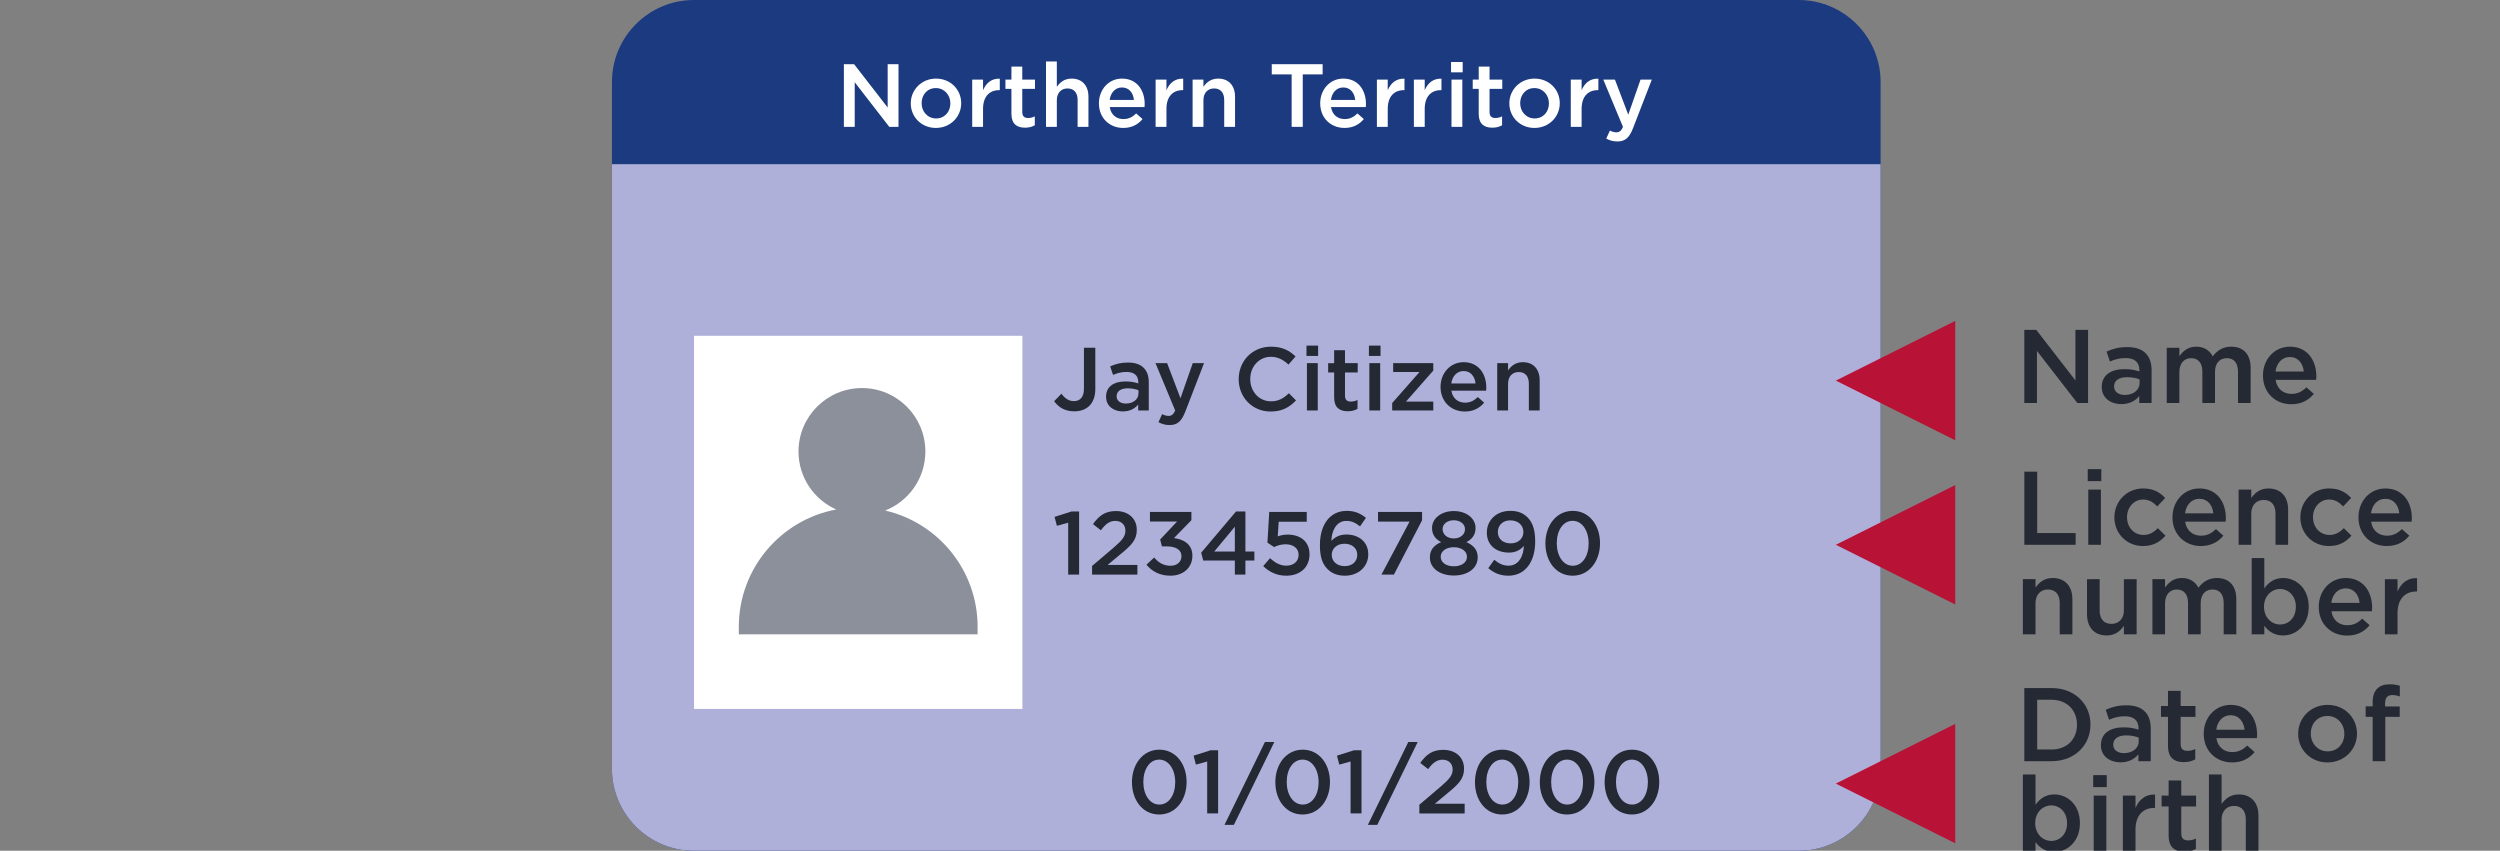 <svg height="114" viewBox="0 0 335 114" width="335" xmlns="http://www.w3.org/2000/svg" xmlns:xlink="http://www.w3.org/1999/xlink"><rect x="0" y="0" width="335" height="114" fill="#808080" stroke="none"/><clipPath id="a"><path d="m335 0v114h-335v-114z"/></clipPath><clipPath id="b"><path d="m159 0c6.075 0 11 4.925 11 11v92c0 6.075-4.925 11-11 11h-148c-6.075 0-11-4.925-11-11v-92c0-6.075 4.925-11 11-11z"/></clipPath><clipPath id="c"><path d="m170 0v81c0 6.075-4.925 11-11 11h-148c-6.075 0-11-4.925-11-11v-81z"/></clipPath><clipPath id="d"><path d="m1.596 0 5.25 6.776v-6.776h1.694v9.8h-1.442l-5.404-6.972v6.972h-1.694v-9.8z"/></clipPath><clipPath id="e"><path d="m3.43 0c1.106 0 1.932.294 2.45.826.546.532.798 1.316.798 2.282v4.382h-1.652v-.924c-.504.602-1.274 1.078-2.408 1.078-1.386 0-2.618-.798-2.618-2.282v-.028c0-1.596 1.246-2.38 3.052-2.38.826 0 1.414.126 1.988.308v-.182c0-1.05-.644-1.61-1.834-1.61-.826 0-1.442.182-2.114.462l-.448-1.33c.812-.364 1.61-.602 2.786-.602zm-.042 4.032c-1.092 0-1.736.462-1.736 1.232v.028c0 .714.63 1.12 1.442 1.12 1.12 0 1.974-.644 1.974-1.582v-.504c-.434-.168-1.008-.294-1.68-.294z"/></clipPath><clipPath id="f"><path d="m8.652 0c1.61 0 2.59 1.022 2.59 2.828v4.718h-1.694v-4.2c0-1.176-.546-1.806-1.498-1.806-.924 0-1.582.644-1.582 1.834v4.172h-1.694v-4.214c0-1.148-.56-1.792-1.498-1.792s-1.582.7-1.582 1.834v4.172h-1.694v-7.392h1.694v1.12c.476-.658 1.12-1.274 2.254-1.274 1.064 0 1.82.518 2.212 1.302.588-.784 1.372-1.302 2.492-1.302z"/></clipPath><clipPath id="g"><path d="m3.612 0c2.352 0 3.542 1.848 3.542 3.976 0 .154-.014.308-.028.476h-5.432c.182 1.204 1.036 1.876 2.128 1.876.826 0 1.414-.308 2.002-.882l.994.882c-.7.84-1.666 1.386-3.024 1.386-2.142 0-3.794-1.554-3.794-3.836v-.028c0-2.114 1.498-3.85 3.612-3.85zm-.014 1.386c-1.036 0-1.764.798-1.918 1.946h3.794c-.112-1.092-.756-1.946-1.876-1.946z"/></clipPath><clipPath id="h"><path d="m1.722 0v8.232h5.152v1.568h-6.874v-9.8z"/></clipPath><clipPath id="i"><path d="m1.764 2.744v7.392h-1.694v-7.392zm.056-2.744v1.61h-1.82v-1.61z"/></clipPath><clipPath id="j"><path d="m3.85 0c1.386 0 2.254.518 2.954 1.274l-1.064 1.134c-.518-.546-1.064-.924-1.904-.924-1.232 0-2.142 1.064-2.142 2.352v.028c0 1.316.91 2.366 2.212 2.366.798 0 1.386-.364 1.918-.91l1.022 1.008c-.728.812-1.582 1.386-3.024 1.386-2.198 0-3.822-1.722-3.822-3.822v-.028c0-2.1 1.624-3.864 3.85-3.864z"/></clipPath><clipPath id="k"><path d="m3.612 0c2.352 0 3.542 1.848 3.542 3.976 0 .154-.014.308-.028.476h-5.432c.182 1.204 1.036 1.876 2.128 1.876.826 0 1.414-.308 2.002-.882l.994.882c-.7.84-1.666 1.386-3.024 1.386-2.142 0-3.794-1.554-3.794-3.836v-.028c0-2.114 1.498-3.85 3.612-3.85zm-.014 1.386c-1.036 0-1.764.798-1.918 1.946h3.794c-.112-1.092-.756-1.946-1.876-1.946z"/></clipPath><clipPath id="l"><path d="m4.004 0c1.666 0 2.632 1.12 2.632 2.828v4.718h-1.694v-4.2c0-1.148-.574-1.806-1.582-1.806-.98 0-1.666.686-1.666 1.834v4.172h-1.694v-7.392h1.694v1.134c.476-.686 1.162-1.288 2.31-1.288z"/></clipPath><clipPath id="m"><path d="m3.85 0c1.386 0 2.254.518 2.954 1.274l-1.064 1.134c-.518-.546-1.064-.924-1.904-.924-1.232 0-2.142 1.064-2.142 2.352v.028c0 1.316.91 2.366 2.212 2.366.798 0 1.386-.364 1.918-.91l1.022 1.008c-.728.812-1.582 1.386-3.024 1.386-2.198 0-3.822-1.722-3.822-3.822v-.028c0-2.1 1.624-3.864 3.85-3.864z"/></clipPath><clipPath id="n"><path d="m3.612 0c2.352 0 3.542 1.848 3.542 3.976 0 .154-.014.308-.028.476h-5.432c.182 1.204 1.036 1.876 2.128 1.876.826 0 1.414-.308 2.002-.882l.994.882c-.7.84-1.666 1.386-3.024 1.386-2.142 0-3.794-1.554-3.794-3.836v-.028c0-2.114 1.498-3.85 3.612-3.85zm-.014 1.386c-1.036 0-1.764.798-1.918 1.946h3.794c-.112-1.092-.756-1.946-1.876-1.946z"/></clipPath><clipPath id="o"><path d="m4.004 0c1.666 0 2.632 1.12 2.632 2.828v4.718h-1.694v-4.2c0-1.148-.574-1.806-1.582-1.806-.98 0-1.666.686-1.666 1.834v4.172h-1.694v-7.392h1.694v1.134c.476-.686 1.162-1.288 2.31-1.288z"/></clipPath><clipPath id="p"><path d="m1.694 0v4.2c0 1.148.574 1.792 1.582 1.792.98 0 1.666-.672 1.666-1.82v-4.172h1.708v7.392h-1.708v-1.148c-.476.7-1.162 1.302-2.31 1.302-1.666 0-2.632-1.12-2.632-2.842v-4.704z"/></clipPath><clipPath id="q"><path d="m8.652 0c1.61 0 2.59 1.022 2.59 2.828v4.718h-1.694v-4.2c0-1.176-.546-1.806-1.498-1.806-.924 0-1.582.644-1.582 1.834v4.172h-1.694v-4.214c0-1.148-.56-1.792-1.498-1.792s-1.582.7-1.582 1.834v4.172h-1.694v-7.392h1.694v1.12c.476-.658 1.12-1.274 2.254-1.274 1.064 0 1.82.518 2.212 1.302.588-.784 1.372-1.302 2.492-1.302z"/></clipPath><clipPath id="r"><path d="m1.694 0v4.06c.546-.77 1.316-1.386 2.52-1.386 1.736 0 3.43 1.372 3.43 3.836v.028c0 2.45-1.68 3.836-3.43 3.836-1.232 0-2.002-.616-2.52-1.302v1.148h-1.694v-10.22zm2.114 4.144c-1.148 0-2.156.952-2.156 2.366v.028c0 1.414 1.008 2.366 2.156 2.366 1.162 0 2.114-.91 2.114-2.366v-.028c0-1.428-.966-2.366-2.114-2.366z"/></clipPath><clipPath id="s"><path d="m3.612 0c2.352 0 3.542 1.848 3.542 3.976 0 .154-.014.308-.028.476h-5.432c.182 1.204 1.036 1.876 2.128 1.876.826 0 1.414-.308 2.002-.882l.994.882c-.7.84-1.666 1.386-3.024 1.386-2.142 0-3.794-1.554-3.794-3.836v-.028c0-2.114 1.498-3.85 3.612-3.85zm-.014 1.386c-1.036 0-1.764.798-1.918 1.946h3.794c-.112-1.092-.756-1.946-1.876-1.946z"/></clipPath><clipPath id="t"><path d="m4.11.001.202.002v1.792h-.098c-1.484 0-2.52.966-2.52 2.926v2.814h-1.694v-7.392h1.694v1.666c.462-1.106 1.316-1.862 2.618-1.806z"/></clipPath><clipPath id="u"><path d="m3.654 0c3.08 0 5.208 2.114 5.208 4.872v.028c0 2.758-2.128 4.9-5.208 4.9h-3.654v-9.8zm0 1.568h-1.932v6.664h1.932c2.058 0 3.402-1.386 3.402-3.304v-.028c0-1.918-1.344-3.332-3.402-3.332z"/></clipPath><clipPath id="v"><path d="m3.43 0c1.106 0 1.932.294 2.45.826.546.532.798 1.316.798 2.282v4.382h-1.652v-.924c-.504.602-1.274 1.078-2.408 1.078-1.386 0-2.618-.798-2.618-2.282v-.028c0-1.596 1.246-2.38 3.052-2.38.826 0 1.414.126 1.988.308v-.182c0-1.05-.644-1.61-1.834-1.61-.826 0-1.442.182-2.114.462l-.448-1.33c.812-.364 1.61-.602 2.786-.602zm-.042 4.032c-1.092 0-1.736.462-1.736 1.232v.028c0 .714.63 1.12 1.442 1.12 1.12 0 1.974-.644 1.974-1.582v-.504c-.434-.168-1.008-.294-1.68-.294z"/></clipPath><clipPath id="w"><path d="m2.632 0v2.03h1.988v1.456h-1.988v3.626c0 .658.336.924.91.924.378 0 .714-.084 1.05-.252v1.386c-.42.238-.882.378-1.526.378-1.246 0-2.128-.546-2.128-2.17v-3.892h-.938v-1.456h.938v-2.03z"/></clipPath><clipPath id="x"><path d="m3.612 0c2.352 0 3.542 1.848 3.542 3.976 0 .154-.014.308-.028.476h-5.432c.182 1.204 1.036 1.876 2.128 1.876.826 0 1.414-.308 2.002-.882l.994.882c-.7.84-1.666 1.386-3.024 1.386-2.142 0-3.794-1.554-3.794-3.836v-.028c0-2.114 1.498-3.85 3.612-3.85zm-.014 1.386c-1.036 0-1.764.798-1.918 1.946h3.794c-.112-1.092-.756-1.946-1.876-1.946z"/></clipPath><clipPath id="y"><path d="m3.948 0c2.268 0 3.934 1.722 3.934 3.836v.028c0 2.1-1.68 3.85-3.962 3.85-2.254 0-3.92-1.722-3.92-3.822v-.028c0-2.114 1.68-3.864 3.948-3.864zm-.028 1.484c-1.358 0-2.226 1.064-2.226 2.352v.028c0 1.288.938 2.366 2.254 2.366 1.372 0 2.24-1.064 2.24-2.338v-.028c0-1.302-.938-2.38-2.268-2.38z"/></clipPath><clipPath id="z"><path d="m3.206 0c.588 0 .994.084 1.372.196v1.428c-.336-.112-.63-.182-.994-.182-.644 0-.98.35-.98 1.12v.406h1.96v1.4h-1.932v5.936h-1.694v-5.936h-.938v-1.414h.938v-.546c0-.812.21-1.428.602-1.82s.938-.588 1.666-.588z"/></clipPath><clipPath id="A"><path d="m1.694 0v4.06c.546-.77 1.316-1.386 2.52-1.386 1.736 0 3.43 1.372 3.43 3.836v.028c0 2.45-1.68 3.836-3.43 3.836-1.232 0-2.002-.616-2.52-1.302v1.148h-1.694v-10.22zm2.114 4.144c-1.148 0-2.156.952-2.156 2.366v.028c0 1.414 1.008 2.366 2.156 2.366 1.162 0 2.114-.91 2.114-2.366v-.028c0-1.428-.966-2.366-2.114-2.366z"/></clipPath><clipPath id="B"><path d="m1.764 2.744v7.392h-1.694v-7.392zm.056-2.744v1.61h-1.82v-1.61z"/></clipPath><clipPath id="C"><path d="m4.11.001.202.002v1.792h-.098c-1.484 0-2.52.966-2.52 2.926v2.814h-1.694v-7.392h1.694v1.666c.462-1.106 1.316-1.862 2.618-1.806z"/></clipPath><clipPath id="D"><path d="m2.632 0v2.03h1.988v1.456h-1.988v3.626c0 .658.336.924.91.924.378 0 .714-.084 1.05-.252v1.386c-.42.238-.882.378-1.526.378-1.246 0-2.128-.546-2.128-2.17v-3.892h-.938v-1.456h.938v-2.03z"/></clipPath><clipPath id="E"><path d="m1.694 0v3.962c.476-.686 1.162-1.288 2.31-1.288 1.666 0 2.632 1.12 2.632 2.828v4.718h-1.694v-4.2c0-1.148-.574-1.806-1.582-1.806-.98 0-1.666.686-1.666 1.834v4.172h-1.694v-10.22z"/></clipPath><clipPath id="F"><path d="m3.672 0c2.196 0 3.648 1.92 3.648 4.32v.024c0 2.4-1.464 4.344-3.672 4.344s-3.648-1.92-3.648-4.32v-.024c0-2.4 1.464-4.344 3.672-4.344zm-.024 1.332c-1.296 0-2.124 1.32-2.124 2.988v.024c0 1.656.84 3.012 2.148 3.012s2.124-1.344 2.124-2.988v-.024c0-1.656-.852-3.012-2.148-3.012z"/></clipPath><clipPath id="G"><path d="m3.288 0v8.46h-1.464v-6.96l-1.512.42-.312-1.2 2.268-.72z"/></clipPath><clipPath id="H"><path d="m6.684 0-5.424 11.112h-1.26l5.424-11.112z"/></clipPath><clipPath id="I"><path d="m3.672 0c2.196 0 3.648 1.92 3.648 4.32v.024c0 2.4-1.464 4.344-3.672 4.344s-3.648-1.92-3.648-4.32v-.024c0-2.4 1.464-4.344 3.672-4.344zm-.024 1.332c-1.296 0-2.124 1.32-2.124 2.988v.024c0 1.656.84 3.012 2.148 3.012s2.124-1.344 2.124-2.988v-.024c0-1.656-.852-3.012-2.148-3.012z"/></clipPath><clipPath id="J"><path d="m6.684 0-5.424 11.112h-1.26l5.424-11.112z"/></clipPath><clipPath id="K"><path d="m3.216 0c1.644 0 2.772 1.008 2.772 2.508v.024c0 1.32-.696 2.04-2.184 3.252l-1.728 1.44h3.996v1.296h-6.072v-1.164l2.892-2.46c1.152-.984 1.572-1.512 1.572-2.268 0-.828-.588-1.308-1.356-1.308s-1.296.42-1.932 1.26l-1.056-.828c.804-1.116 1.596-1.752 3.096-1.752z"/></clipPath><clipPath id="L"><path d="m3.672 0c2.196 0 3.648 1.92 3.648 4.32v.024c0 2.4-1.464 4.344-3.672 4.344s-3.648-1.92-3.648-4.32v-.024c0-2.4 1.464-4.344 3.672-4.344zm-.024 1.332c-1.296 0-2.124 1.32-2.124 2.988v.024c0 1.656.84 3.012 2.148 3.012s2.124-1.344 2.124-2.988v-.024c0-1.656-.852-3.012-2.148-3.012z"/></clipPath><clipPath id="M"><path d="m3.672 0c2.196 0 3.648 1.92 3.648 4.32v.024c0 2.4-1.464 4.344-3.672 4.344s-3.648-1.92-3.648-4.32v-.024c0-2.4 1.464-4.344 3.672-4.344zm-.024 1.332c-1.296 0-2.124 1.32-2.124 2.988v.024c0 1.656.84 3.012 2.148 3.012s2.124-1.344 2.124-2.988v-.024c0-1.656-.852-3.012-2.148-3.012z"/></clipPath><clipPath id="N"><path d="m5.52 0v5.544c0 .996-.3 1.74-.792 2.232s-1.2.744-2.04.744c-1.296 0-2.136-.6-2.688-1.356l.972-1.008c.492.636.984.996 1.692.996.792 0 1.332-.528 1.332-1.656v-5.496z"/></clipPath><clipPath id="O"><path d="m2.94 0c.948 0 1.656.252 2.1.708.468.456.684 1.128.684 1.956v3.756h-1.416v-.792c-.432.516-1.092.924-2.064.924-1.188 0-2.244-.684-2.244-1.956v-.024c0-1.368 1.068-2.04 2.616-2.04.708 0 1.212.108 1.704.264v-.156c0-.9-.552-1.38-1.572-1.38-.708 0-1.236.156-1.812.396l-.384-1.14c.696-.312 1.38-.516 2.388-.516zm-.036 3.456c-.936 0-1.488.396-1.488 1.056v.024c0 .612.54.96 1.236.96.96 0 1.692-.552 1.692-1.356v-.432c-.372-.144-.864-.252-1.44-.252z"/></clipPath><clipPath id="P"><path d="m1.56 0 1.788 4.704 1.644-4.704h1.512l-2.52 6.516c-.504 1.296-1.068 1.776-2.088 1.776-.6 0-1.056-.144-1.5-.384l.492-1.08c.264.144.552.24.852.24.408 0 .66-.18.9-.72l-2.64-6.348z"/></clipPath><clipPath id="Q"><path d="m4.332 0c1.548 0 2.484.54 3.288 1.308l-.948 1.092c-.672-.624-1.392-1.044-2.352-1.044-1.596 0-2.772 1.32-2.772 2.964v.024c0 1.644 1.164 2.976 2.772 2.976 1.032 0 1.692-.408 2.412-1.08l.948.96c-.876.912-1.836 1.488-3.408 1.488-2.448 0-4.272-1.908-4.272-4.32v-.024c0-2.388 1.788-4.344 4.332-4.344z"/></clipPath><clipPath id="R"><path d="m1.512 2.352v6.336h-1.452v-6.336zm.048-2.352v1.38h-1.56v-1.38z"/></clipPath><clipPath id="S"><path d="m2.256 0v1.74h1.704v1.248h-1.704v3.108c0 .564.288.792.78.792.324 0 .612-.072.9-.216v1.188c-.36.204-.756.324-1.308.324-1.068 0-1.824-.468-1.824-1.86v-3.336h-.804v-1.248h.804v-1.74z"/></clipPath><clipPath id="T"><path d="m5.508 0v.996l-3.66 4.152h3.66v1.188h-5.508v-.996l3.66-4.152h-3.528v-1.188z"/></clipPath><clipPath id="U"><path d="m3.096 0c2.016 0 3.036 1.584 3.036 3.408 0 .132-.012.264-.024.408h-4.656c.156 1.032.888 1.608 1.824 1.608.708 0 1.212-.264 1.716-.756l.852.756c-.6.72-1.428 1.188-2.592 1.188-1.836 0-3.252-1.332-3.252-3.288v-.024c0-1.812 1.284-3.3 3.096-3.3zm-.012 1.188c-.888 0-1.512.684-1.644 1.668h3.252c-.096-.936-.648-1.668-1.608-1.668z"/></clipPath><clipPath id="V"><path d="m3.432 0c1.428 0 2.256.96 2.256 2.424v4.044h-1.452v-3.6c0-.984-.492-1.548-1.356-1.548-.84 0-1.428.588-1.428 1.572v3.576h-1.452v-6.336h1.452v.972c.408-.588.996-1.104 1.98-1.104z"/></clipPath><clipPath id="W"><path d="m3.288 0v8.46h-1.464v-6.96l-1.512.42-.312-1.2 2.268-.72z"/></clipPath><clipPath id="X"><path d="m3.216 0c1.644 0 2.772 1.008 2.772 2.508v.024c0 1.32-.696 2.04-2.184 3.252l-1.728 1.44h3.996v1.296h-6.072v-1.164l2.892-2.46c1.152-.984 1.572-1.512 1.572-2.268 0-.828-.588-1.308-1.356-1.308s-1.296.42-1.932 1.26l-1.056-.828c.804-1.116 1.596-1.752 3.096-1.752z"/></clipPath><clipPath id="Y"><path d="m6.024 0v1.104l-2.34 2.4c1.272.156 2.472.804 2.472 2.352v.024c0 1.548-1.188 2.664-2.94 2.664-1.464 0-2.508-.612-3.216-1.476l1.032-.96c.6.708 1.272 1.104 2.208 1.104.828 0 1.452-.504 1.452-1.272v-.024c0-.828-.756-1.296-1.932-1.296h-.684l-.24-.924 2.268-2.412h-3.636v-1.284z"/></clipPath><clipPath id="Z"><path d="m5.928 0v5.364h1.2v1.212h-1.2v1.884h-1.416v-1.884h-4.236l-.276-1.056 4.668-5.52zm-1.416 2.04-2.76 3.324h2.76z"/></clipPath><clipPath id="aa"><path d="m5.832 0v1.308h-3.756l-.132 1.968c.396-.144.768-.24 1.332-.24 1.632 0 2.928.864 2.928 2.64v.024c0 1.716-1.26 2.844-3.12 2.844-1.284 0-2.292-.516-3.084-1.284l.912-1.068c.672.624 1.38 1.008 2.16 1.008 1.008 0 1.668-.576 1.668-1.452v-.024c0-.852-.72-1.392-1.74-1.392-.6 0-1.116.168-1.548.372l-.888-.588.24-4.116z"/></clipPath><clipPath id="ab"><path d="m3.6 0c1.092 0 1.836.348 2.568.936l-.792 1.14c-.588-.456-1.08-.732-1.824-.732-1.464 0-1.992 1.524-2.016 2.676.492-.516 1.116-.852 2.016-.852 1.62 0 2.928.96 2.928 2.64v.024c0 1.668-1.356 2.856-3.12 2.856-1.032 0-1.776-.324-2.34-.888-.636-.636-1.02-1.512-1.02-3.204v-.024c0-2.568 1.224-4.572 3.6-4.572zm-.312 4.404c-1.044 0-1.704.672-1.704 1.476v.024c0 .852.696 1.5 1.74 1.5s1.68-.648 1.68-1.512v-.024c0-.84-.672-1.464-1.716-1.464z"/></clipPath><clipPath id="ac"><path d="m5.904 0v1.116l-3.78 7.284h-1.668l3.768-7.104h-4.224v-1.296z"/></clipPath><clipPath id="ad"><path d="m3.204 0c1.68 0 2.916.972 2.916 2.268v.024c0 .936-.516 1.5-1.224 1.872.924.42 1.512 1.02 1.512 2.016v.024c0 1.5-1.368 2.436-3.204 2.436s-3.204-.96-3.204-2.412v-.024c0-1.008.564-1.644 1.512-2.04-.708-.372-1.224-.936-1.224-1.872v-.024c0-1.284 1.236-2.268 2.916-2.268zm0 4.848c-.996 0-1.752.504-1.752 1.272v.024c0 .684.648 1.26 1.752 1.26s1.764-.564 1.764-1.26v-.024c0-.768-.768-1.272-1.764-1.272zm0-3.612c-.9 0-1.5.528-1.5 1.164v.024c0 .732.636 1.248 1.5 1.248s1.5-.516 1.5-1.236v-.024c0-.648-.6-1.176-1.5-1.176z"/></clipPath><clipPath id="ae"><path d="m3.132 0c1.056 0 1.74.3 2.34.888.612.624 1.008 1.548 1.008 3.204v.024c0 2.7-1.332 4.572-3.6 4.572-1.164 0-1.98-.42-2.688-1.008l.804-1.128c.636.528 1.2.792 1.92.792 1.488 0 2.028-1.536 2.04-2.652-.468.564-1.116.9-1.98.9-1.788 0-2.976-1.044-2.976-2.664v-.024c0-1.644 1.272-2.904 3.132-2.904zm.012 1.272c-1.044 0-1.668.696-1.668 1.56v.024c0 .876.672 1.5 1.716 1.5 1.068 0 1.704-.696 1.704-1.512v-.024c0-.876-.684-1.548-1.752-1.548z"/></clipPath><clipPath id="af"><path d="m3.672 0c2.196 0 3.648 1.92 3.648 4.32v.024c0 2.4-1.464 4.344-3.672 4.344s-3.648-1.92-3.648-4.32v-.024c0-2.4 1.464-4.344 3.672-4.344zm-.024 1.332c-1.296 0-2.124 1.32-2.124 2.988v.024c0 1.656.84 3.012 2.148 3.012s2.124-1.344 2.124-2.988v-.024c0-1.656-.852-3.012-2.148-3.012z"/></clipPath><clipPath id="ag"><path d="m8 0 8 16h-16z"/></clipPath><clipPath id="ah"><path d="m44 0v50h-44v-50z"/></clipPath><clipPath id="ai"><path d="m16.5 0c4.694 0 8.5 3.806 8.5 8.5 0 3.595-2.231 6.668-5.385 7.911 7.095 1.638 12.385 7.996 12.385 15.589v1h-32v-1c0-7.83 5.624-14.346 13.053-15.729-2.977-1.321-5.053-4.304-5.053-7.771 0-4.694 3.806-8.5 8.5-8.5z"/></clipPath><clipPath id="aj"><path d="m1.368 0 4.5 5.808v-5.808h1.452v8.4h-1.236l-4.632-5.976v5.976h-1.452v-8.4z"/></clipPath><clipPath id="ak"><path d="m3.384 0c1.944 0 3.372 1.476 3.372 3.288v.024c0 1.8-1.44 3.3-3.396 3.3-1.932 0-3.36-1.476-3.36-3.276v-.024c0-1.812 1.44-3.312 3.384-3.312zm-.024 1.272c-1.164 0-1.908.912-1.908 2.016v.024c0 1.104.804 2.028 1.932 2.028 1.176 0 1.92-.912 1.92-2.004v-.024c0-1.116-.804-2.04-1.944-2.04z"/></clipPath><clipPath id="al"><path d="m3.503.001.193.001v1.536h-.084c-1.272 0-2.16.828-2.16 2.508v2.412h-1.452v-6.336h1.452v1.428c.396-.948 1.128-1.596 2.244-1.548z"/></clipPath><clipPath id="am"><path d="m2.256 0v1.74h1.704v1.248h-1.704v3.108c0 .564.288.792.78.792.324 0 .612-.072.9-.216v1.188c-.36.204-.756.324-1.308.324-1.068 0-1.824-.468-1.824-1.86v-3.336h-.804v-1.248h.804v-1.74z"/></clipPath><clipPath id="an"><path d="m1.452 0v3.396c.408-.588.996-1.104 1.98-1.104 1.428 0 2.256.96 2.256 2.424v4.044h-1.452v-3.6c0-.984-.492-1.548-1.356-1.548-.84 0-1.428.588-1.428 1.572v3.576h-1.452v-8.76z"/></clipPath><clipPath id="ao"><path d="m3.096 0c2.016 0 3.036 1.584 3.036 3.408 0 .132-.012.264-.024.408h-4.656c.156 1.032.888 1.608 1.824 1.608.708 0 1.212-.264 1.716-.756l.852.756c-.6.72-1.428 1.188-2.592 1.188-1.836 0-3.252-1.332-3.252-3.288v-.024c0-1.812 1.284-3.3 3.096-3.3zm-.012 1.188c-.888 0-1.512.684-1.644 1.668h3.252c-.096-.936-.648-1.668-1.608-1.668z"/></clipPath><clipPath id="ap"><path d="m3.503.001.193.001v1.536h-.084c-1.272 0-2.16.828-2.16 2.508v2.412h-1.452v-6.336h1.452v1.428c.396-.948 1.128-1.596 2.244-1.548z"/></clipPath><clipPath id="aq"><path d="m3.432 0c1.428 0 2.256.96 2.256 2.424v4.044h-1.452v-3.6c0-.984-.492-1.548-1.356-1.548-.84 0-1.428.588-1.428 1.572v3.576h-1.452v-6.336h1.452v.972c.408-.588.996-1.104 1.98-1.104z"/></clipPath><clipPath id="ar"><path d="m6.816 0v1.368h-2.664v7.032h-1.488v-7.032h-2.664v-1.368z"/></clipPath><clipPath id="as"><path d="m3.096 0c2.016 0 3.036 1.584 3.036 3.408 0 .132-.012.264-.024.408h-4.656c.156 1.032.888 1.608 1.824 1.608.708 0 1.212-.264 1.716-.756l.852.756c-.6.72-1.428 1.188-2.592 1.188-1.836 0-3.252-1.332-3.252-3.288v-.024c0-1.812 1.284-3.3 3.096-3.3zm-.012 1.188c-.888 0-1.512.684-1.644 1.668h3.252c-.096-.936-.648-1.668-1.608-1.668z"/></clipPath><clipPath id="at"><path d="m3.503.001.193.001v1.536h-.084c-1.272 0-2.16.828-2.16 2.508v2.412h-1.452v-6.336h1.452v1.428c.396-.948 1.128-1.596 2.244-1.548z"/></clipPath><clipPath id="au"><path d="m3.503.001.193.001v1.536h-.084c-1.272 0-2.16.828-2.16 2.508v2.412h-1.452v-6.336h1.452v1.428c.396-.948 1.128-1.596 2.244-1.548z"/></clipPath><clipPath id="av"><path d="m1.512 2.352v6.336h-1.452v-6.336zm.048-2.352v1.38h-1.56v-1.38z"/></clipPath><clipPath id="aw"><path d="m2.256 0v1.74h1.704v1.248h-1.704v3.108c0 .564.288.792.78.792.324 0 .612-.072.9-.216v1.188c-.36.204-.756.324-1.308.324-1.068 0-1.824-.468-1.824-1.86v-3.336h-.804v-1.248h.804v-1.74z"/></clipPath><clipPath id="ax"><path d="m3.384 0c1.944 0 3.372 1.476 3.372 3.288v.024c0 1.8-1.44 3.3-3.396 3.3-1.932 0-3.36-1.476-3.36-3.276v-.024c0-1.812 1.44-3.312 3.384-3.312zm-.024 1.272c-1.164 0-1.908.912-1.908 2.016v.024c0 1.104.804 2.028 1.932 2.028 1.176 0 1.92-.912 1.92-2.004v-.024c0-1.116-.804-2.04-1.944-2.04z"/></clipPath><clipPath id="ay"><path d="m1.56 0 1.788 4.704 1.644-4.704h1.512l-2.52 6.516c-.504 1.296-1.068 1.776-2.088 1.776-.6 0-1.056-.144-1.5-.384l.492-1.08c.264.144.552.24.852.24.408 0 .66-.18.9-.72l-2.64-6.348z"/></clipPath><g clip-path="url(#a)"><g transform="translate(82)"><g clip-path="url(#b)"><path d="m0 0h170v114h-170z" fill="#1b3a7f"/></g><g clip-path="url(#c)" transform="translate(0 22)"><path d="m0 0h170v92h-170z" fill="#afb0da"/></g><g transform="translate(189.26 44.2)"><g clip-path="url(#d)"><path d="m0 0h8.54v9.8h-8.54z" fill="#242934"/></g><g clip-path="url(#e)" transform="translate(10.374 2.31)"><path d="m0 0h6.678v7.644h-6.678z" fill="#242934"/></g><g clip-path="url(#f)" transform="translate(19.082 2.254)"><path d="m0 0h11.242v7.546h-11.242z" fill="#242934"/></g><g clip-path="url(#g)" transform="translate(31.976 2.254)"><path d="m0 0h7.154v7.714h-7.154z" fill="#242934"/></g></g><g clip-path="url(#h)" transform="translate(189.26 63.2)"><path d="m0 0h6.874v9.8h-6.874z" fill="#242934"/></g><g clip-path="url(#i)" transform="translate(197.758 62.864)"><path d="m0 0h1.82v10.136h-1.82z" fill="#242934"/></g><g clip-path="url(#j)" transform="translate(201.328 65.454)"><path d="m0 0h6.846v7.714h-6.846z" fill="#242934"/></g><g clip-path="url(#k)" transform="translate(209.112 65.454)"><path d="m0 0h7.154v7.714h-7.154z" fill="#242934"/></g><g clip-path="url(#l)" transform="translate(217.974 65.454)"><path d="m0 0h6.636v7.546h-6.636z" fill="#242934"/></g><g clip-path="url(#m)" transform="translate(226.248 65.454)"><path d="m0 0h6.846v7.714h-6.846z" fill="#242934"/></g><g clip-path="url(#n)" transform="translate(234.032 65.454)"><path d="m0 0h7.154v7.714h-7.154z" fill="#242934"/></g><g clip-path="url(#o)" transform="translate(189.064 77.454)"><path d="m0 0h6.636v7.546h-6.636z" fill="#242934"/></g><g clip-path="url(#p)" transform="translate(197.66 77.608)"><path d="m0 0h6.65v7.546h-6.65z" fill="#242934"/></g><g clip-path="url(#q)" transform="translate(206.424 77.454)"><path d="m0 0h11.242v7.546h-11.242z" fill="#242934"/></g><g clip-path="url(#r)" transform="translate(219.724 74.78)"><path d="m0 0h7.644v10.374h-7.644z" fill="#242934"/></g><g clip-path="url(#s)" transform="translate(228.712 77.454)"><path d="m0 0h7.154v7.714h-7.154z" fill="#242934"/></g><g clip-path="url(#t)" transform="translate(237.574 77.465)"><path d="m0 0h4.312v7.535h-4.312z" fill="#242934"/></g><g clip-path="url(#u)" transform="translate(189.26 92.2)"><path d="m0 0h8.862v9.8h-8.862z" fill="#242934"/></g><g clip-path="url(#v)" transform="translate(199.522 94.51)"><path d="m0 0h6.678v7.644h-6.678z" fill="#242934"/></g><g clip-path="url(#w)" transform="translate(207.572 92.578)"><path d="m0 0h4.62v9.548h-4.62z" fill="#242934"/></g><g clip-path="url(#x)" transform="translate(213.298 94.454)"><path d="m0 0h7.154v7.714h-7.154z" fill="#242934"/></g><g clip-path="url(#y)" transform="translate(225.954 94.454)"><path d="m0 0h7.882v7.714h-7.882z" fill="#242934"/></g><g clip-path="url(#z)" transform="translate(234.998 91.696)"><path d="m0 0h4.578v10.304h-4.578z" fill="#242934"/></g><g clip-path="url(#A)" transform="translate(189.064 103.78)"><path d="m0 0h7.644v10.22h-7.644z" fill="#242934"/></g><g clip-path="url(#B)" transform="translate(198.486 103.864)"><path d="m0 0h1.82v10.136h-1.82z" fill="#242934"/></g><g clip-path="url(#C)" transform="translate(202.462 106.465)"><path d="m0 0h4.312v7.535h-4.312z" fill="#242934"/></g><g clip-path="url(#D)" transform="translate(207.656 104.578)"><path d="m0 0h4.62v9.422h-4.62z" fill="#242934"/></g><g clip-path="url(#E)" transform="translate(213.998 103.78)"><path d="m0 0h6.636v10.22h-6.636z" fill="#242934"/></g><g clip-path="url(#F)" transform="translate(69.684 100.456)"><path d="m0 0h7.32v8.688h-7.32z" fill="#242934"/></g><g clip-path="url(#G)" transform="translate(77.94 100.54)"><path d="m0 0h3.288v8.46h-3.288z" fill="#242934"/></g><g clip-path="url(#H)" transform="translate(82.08 99.424)"><path d="m0 0h6.684v11.112h-6.684z" fill="#242934"/></g><g clip-path="url(#I)" transform="translate(88.896 100.456)"><path d="m0 0h7.32v8.688h-7.32z" fill="#242934"/></g><g clip-path="url(#G)" transform="translate(97.152 100.54)"><path d="m0 0h3.288v8.46h-3.288z" fill="#242934"/></g><g clip-path="url(#J)" transform="translate(101.292 99.424)"><path d="m0 0h6.684v11.112h-6.684z" fill="#242934"/></g><g clip-path="url(#K)" transform="translate(108.192 100.48)"><path d="m0 0h6.072v8.52h-6.072z" fill="#242934"/></g><g clip-path="url(#L)" transform="translate(115.644 100.456)"><path d="m0 0h7.32v8.688h-7.32z" fill="#242934"/></g><g clip-path="url(#M)" transform="translate(124.332 100.456)"><path d="m0 0h7.32v8.688h-7.32z" fill="#242934"/></g><g clip-path="url(#L)" transform="translate(133.02 100.456)"><path d="m0 0h7.32v8.688h-7.32z" fill="#242934"/></g><g clip-path="url(#N)" transform="translate(59.252 46.6)"><path d="m0 0h5.52v8.52h-5.52z" fill="#242934"/></g><g clip-path="url(#O)" transform="translate(66.212 48.58)"><path d="m0 0h5.724v6.552h-5.724z" fill="#242934"/></g><g clip-path="url(#P)" transform="translate(72.836 48.664)"><path d="m0 0h6.504v8.292h-6.504z" fill="#242934"/></g><g clip-path="url(#Q)" transform="translate(83.984 46.456)"><path d="m0 0h7.68v8.688h-7.68z" fill="#242934"/></g><g clip-path="url(#R)" transform="translate(93.068 46.312)"><path d="m0 0h1.56v8.688h-1.56z" fill="#242934"/></g><g clip-path="url(#S)" transform="translate(95.972 46.924)"><path d="m0 0h3.96v8.184h-3.96z" fill="#242934"/></g><g clip-path="url(#R)" transform="translate(101.432 46.312)"><path d="m0 0h1.56v8.688h-1.56z" fill="#242934"/></g><g clip-path="url(#T)" transform="translate(104.552 48.664)"><path d="m0 0h5.508v6.336h-5.508z" fill="#242934"/></g><g clip-path="url(#U)" transform="translate(111.032 48.532)"><path d="m0 0h6.132v6.612h-6.132z" fill="#242934"/></g><g clip-path="url(#V)" transform="translate(118.628 48.532)"><path d="m0 0h5.688v6.468h-5.688z" fill="#242934"/></g><g clip-path="url(#W)" transform="translate(59.312 68.54)"><path d="m0 0h3.288v8.46h-3.288z" fill="#242934"/></g><g clip-path="url(#X)" transform="translate(64.34 68.48)"><path d="m0 0h6.072v8.52h-6.072z" fill="#242934"/></g><g clip-path="url(#Y)" transform="translate(71.624 68.6)"><path d="m0 0h6.156v8.544h-6.156z" fill="#242934"/></g><g clip-path="url(#Z)" transform="translate(78.956 68.54)"><path d="m0 0h7.128v8.46h-7.128z" fill="#242934"/></g><g clip-path="url(#aa)" transform="translate(87.272 68.6)"><path d="m0 0h6.204v8.544h-6.204z" fill="#242934"/></g><g clip-path="url(#ab)" transform="translate(94.868 68.456)"><path d="m0 0h6.48v8.688h-6.48z" fill="#242934"/></g><g clip-path="url(#ac)" transform="translate(102.656 68.6)"><path d="m0 0h5.904v8.4h-5.904z" fill="#242934"/></g><g clip-path="url(#ad)" transform="translate(109.604 68.48)"><path d="m0 0h6.408v8.64h-6.408z" fill="#242934"/></g><g clip-path="url(#ae)" transform="translate(117.236 68.456)"><path d="m0 0h6.48v8.688h-6.48z" fill="#242934"/></g><g clip-path="url(#af)" transform="translate(125.084 68.456)"><path d="m0 0h7.32v8.688h-7.32z" fill="#242934"/></g><g clip-path="url(#ag)" transform="matrix(0 -1 1 0 164 59)"><path d="m0 0h16v16h-16z" fill="#b81236"/></g><g clip-path="url(#ag)" transform="matrix(0 -1 1 0 164 81)"><path d="m0 0h16v16h-16z" fill="#b81236"/></g><g clip-path="url(#ag)" transform="matrix(0 -1 1 0 164 113)"><path d="m0 0h16v16h-16z" fill="#b81236"/></g><g clip-path="url(#ah)" transform="translate(11 45)"><path d="m0 0h44v50h-44z" fill="#fff"/></g><g clip-path="url(#ai)" transform="translate(17 52)"><path d="m0 0h32v33h-32z" fill="#8c909b"/></g></g><g clip-path="url(#aj)" transform="translate(113.08 8.6)"><path d="m0 0h7.32v8.4h-7.32z" fill="#fff"/></g><g clip-path="url(#ak)" transform="translate(122.044 10.532)"><path d="m0 0h6.756v6.612h-6.756z" fill="#fff"/></g><g clip-path="url(#al)" transform="translate(130.276 10.542)"><path d="m0 0h3.696v6.458h-3.696z" fill="#fff"/></g><g clip-path="url(#am)" transform="translate(134.728 8.924)"><path d="m0 0h3.96v8.184h-3.96z" fill="#fff"/></g><g clip-path="url(#an)" transform="translate(140.164 8.24)"><path d="m0 0h5.688v8.76h-5.688z" fill="#fff"/></g><g clip-path="url(#ao)" transform="translate(147.256 10.532)"><path d="m0 0h6.132v6.612h-6.132z" fill="#fff"/></g><g clip-path="url(#ap)" transform="translate(154.852 10.542)"><path d="m0 0h3.696v6.458h-3.696z" fill="#fff"/></g><g clip-path="url(#aq)" transform="translate(159.808 10.532)"><path d="m0 0h5.688v6.468h-5.688z" fill="#fff"/></g><g clip-path="url(#ar)" transform="translate(170.416 8.6)"><path d="m0 0h6.816v8.4h-6.816z" fill="#fff"/></g><g clip-path="url(#as)" transform="translate(176.908 10.532)"><path d="m0 0h6.132v6.612h-6.132z" fill="#fff"/></g><g clip-path="url(#at)" transform="translate(184.504 10.542)"><path d="m0 0h3.696v6.458h-3.696z" fill="#fff"/></g><g clip-path="url(#au)" transform="translate(189.46 10.542)"><path d="m0 0h3.696v6.458h-3.696z" fill="#fff"/></g><g clip-path="url(#av)" transform="translate(194.44 8.312)"><path d="m0 0h1.56v8.688h-1.56z" fill="#fff"/></g><g clip-path="url(#aw)" transform="translate(197.344 8.924)"><path d="m0 0h3.96v8.184h-3.96z" fill="#fff"/></g><g clip-path="url(#ax)" transform="translate(202.252 10.532)"><path d="m0 0h6.756v6.612h-6.756z" fill="#fff"/></g><g clip-path="url(#au)" transform="translate(210.484 10.542)"><path d="m0 0h3.696v6.458h-3.696z" fill="#fff"/></g><g clip-path="url(#ay)" transform="translate(214.84 10.664)"><path d="m0 0h6.504v8.292h-6.504z" fill="#fff"/></g></g></svg>